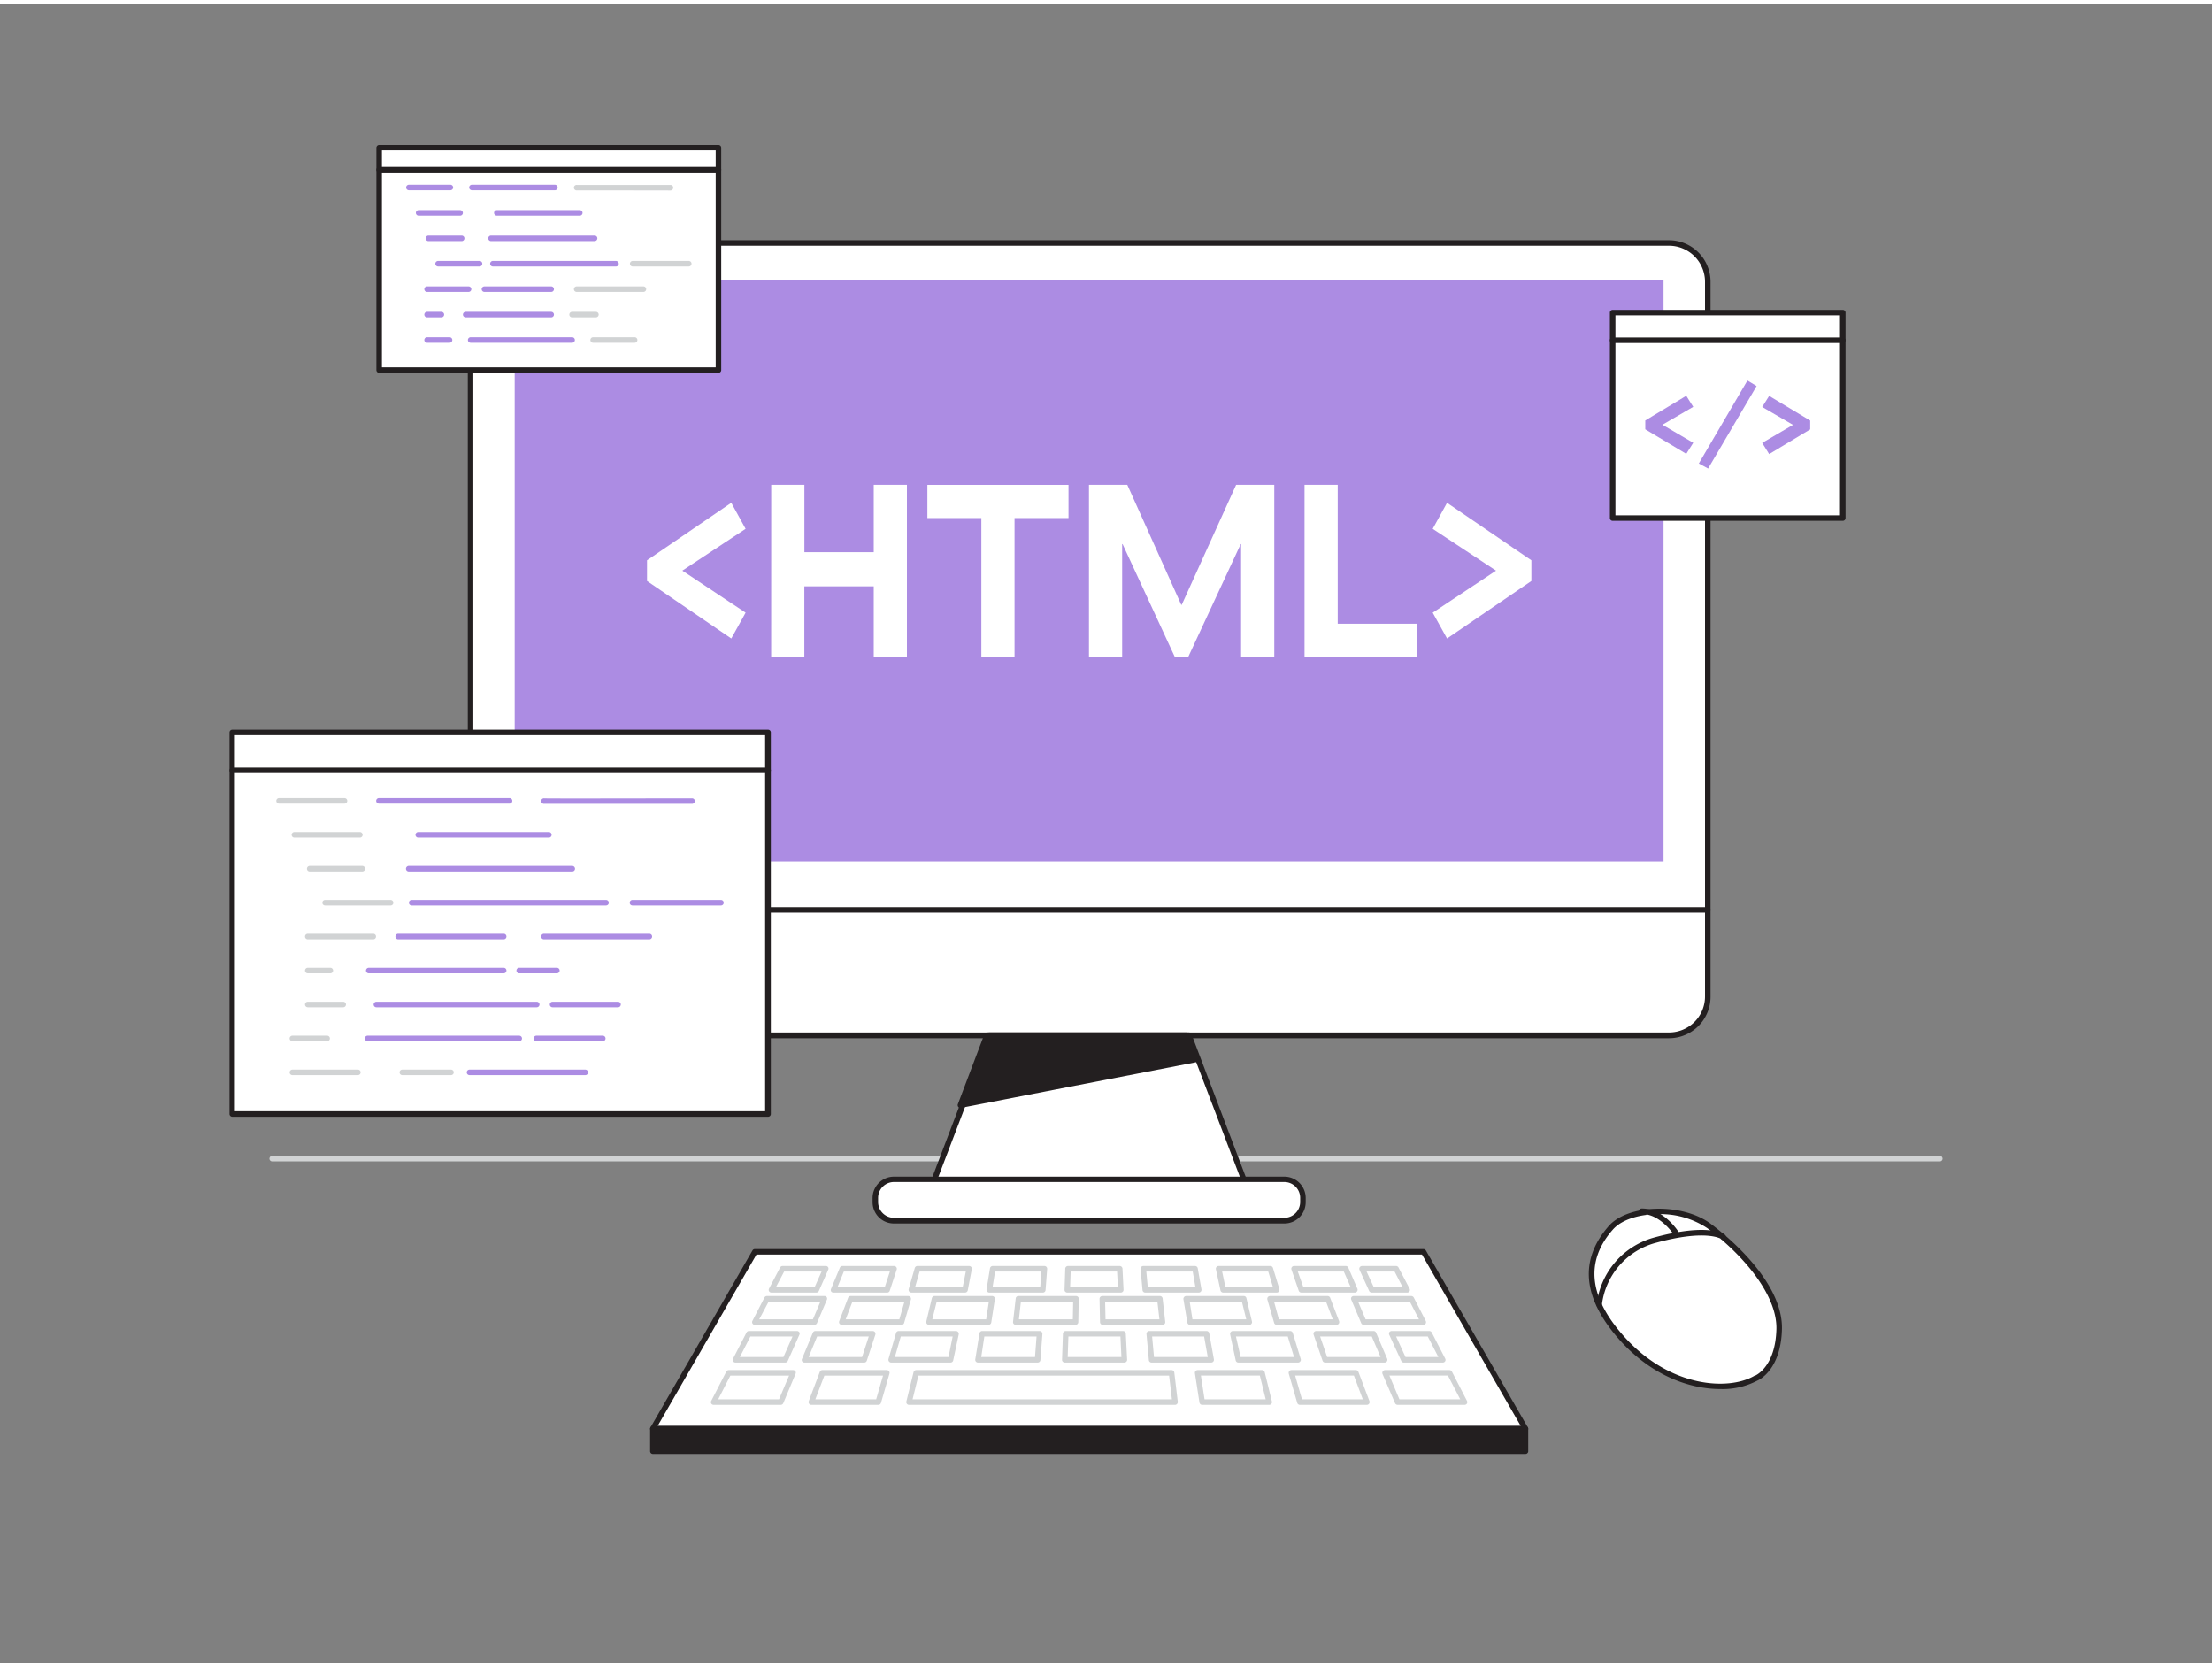 <svg id="_180_code_html_flatline" data-name="#180_code_html_flatline" xmlns="http://www.w3.org/2000/svg" viewBox="0 0 400 300" width="406" height="306" class="illustration styles_illustrationTablet__1DWOa"><rect x="0" y="0" width="400" height="300" fill="#808080" stroke="none"/><path d="M350.78,209.27H49.22a.5.5,0,0,1-.5-.5.51.51,0,0,1,.5-.5H350.78a.51.51,0,0,1,.5.5A.5.5,0,0,1,350.78,209.27Z" fill="#d1d3d4"></path><rect x="85.09" y="43.2" width="223.73" height="143.26" rx="7" fill="#fff"></rect><path d="M301.81,187H92.09a7.5,7.5,0,0,1-7.5-7.5V50.21a7.51,7.51,0,0,1,7.5-7.51H301.81a7.52,7.52,0,0,1,7.51,7.51V179.46A7.51,7.51,0,0,1,301.81,187ZM92.09,43.7a6.51,6.51,0,0,0-6.5,6.51V179.46a6.5,6.5,0,0,0,6.5,6.5H301.81a6.51,6.51,0,0,0,6.51-6.5V50.21a6.52,6.52,0,0,0-6.51-6.51Z" fill="#231f20"></path><path d="M308.82,164.3H85.09a.5.5,0,0,1-.5-.5.5.5,0,0,1,.5-.5H308.82a.51.51,0,0,1,.5.5A.5.5,0,0,1,308.82,164.3Z" fill="#231f20"></path><polygon points="225.55 214.16 168.36 214.16 178.9 186.46 215 186.46 225.55 214.16" fill="#fff"></polygon><path d="M225.55,214.66H168.36a.5.5,0,0,1-.47-.68l10.54-27.69a.51.51,0,0,1,.47-.33H215a.5.5,0,0,1,.47.33L226,214a.5.5,0,0,1,0,.46A.49.49,0,0,1,225.55,214.66Zm-56.47-1h55.74L214.66,187H179.25Z" fill="#231f20"></path><rect x="158.29" y="212.53" width="77.31" height="7.47" rx="3.35" fill="#fff"></rect><path d="M232.25,220.5h-70.6a3.85,3.85,0,0,1-3.86-3.85v-.76a3.86,3.86,0,0,1,3.86-3.86h70.6a3.86,3.86,0,0,1,3.86,3.86v.76A3.85,3.85,0,0,1,232.25,220.5ZM161.65,213a2.87,2.87,0,0,0-2.86,2.86v.76a2.86,2.86,0,0,0,2.86,2.85h70.6a2.86,2.86,0,0,0,2.86-2.85v-.76a2.86,2.86,0,0,0-2.86-2.86Z" fill="#231f20"></path><rect x="93.07" y="49.95" width="207.75" height="105.08" fill="#ac8ce3"></rect><path d="M117,104.32v-3.74l15.24-10.4,2.59,4.71-11.44,7.56,11.44,7.6-2.59,4.67Z" fill="#fff"></path><path d="M139.46,86.93h6V99.11H158V86.93h6v31.12h-6V105.29H145.45v12.76h-6Z" fill="#fff"></path><path d="M177.46,92.94H167.7v-6h25.52v6h-9.76v25.11h-6Z" fill="#fff"></path><path d="M196.92,86.93h6.93l9.76,21.7h.08l9.84-21.7h6.9v31.12h-6V97.65h-.07l-9.49,20.4h-2.43L203,97.65h-.08v20.4h-6Z" fill="#fff"></path><path d="M235.9,86.93h6v25.12h14.27v6H235.9Z" fill="#fff"></path><path d="M259.08,110.05l11.45-7.6-11.45-7.56,2.59-4.71,15.25,10.4v3.74l-15.25,10.4Z" fill="#fff"></path><polygon points="173.68 199.11 216.26 190.84 214.6 186.46 178.5 186.46 173.68 199.11" fill="#231f20"></polygon><path d="M173.68,199.61a.49.49,0,0,1-.38-.18.51.51,0,0,1-.09-.5L178,186.29a.5.5,0,0,1,.47-.33h36.1a.51.51,0,0,1,.47.33l1.66,4.37a.5.5,0,0,1-.37.67l-42.58,8.27ZM178.84,187l-4.37,11.49,41.11-8-1.33-3.5Z" fill="#231f20"></path><path d="M317.52,248.47s4-1.59,4.21-8.88-7.66-14.94-12.71-18.68-14.48-3.36-17.75.37-6.53,10.28,1.87,19.81S312.57,251.36,317.52,248.47Z" fill="#fff"></path><path d="M311.09,250.44c-5.47,0-12.46-2.38-18.32-9-6.59-7.47-7.22-14.35-1.87-20.47,3.49-4,13.31-4.23,18.42-.44,2.19,1.62,13.13,10.19,12.91,19.09-.19,7.23-4,9.11-4.48,9.31A13.47,13.47,0,0,1,311.09,250.44Zm-11.15-31.63c-3.41,0-6.66.94-8.29,2.8-5,5.68-4.34,12.12,1.87,19.14,8.4,9.53,19.14,10,23.75,7.28l.07,0c.15-.06,3.71-1.6,3.89-8.42.16-6.52-6.63-13.92-12.51-18.27A15.26,15.26,0,0,0,299.94,218.81Z" fill="#231f20"></path><path d="M289.17,235.25a13.65,13.65,0,0,1,10.23-11.72c9.62-2.62,12.19-.57,12.19-.57" fill="#fff"></path><path d="M289.18,235.75h0a.5.5,0,0,1-.46-.53A14.25,14.25,0,0,1,299.27,223c9.76-2.65,12.52-.56,12.63-.47a.5.5,0,0,1-.62.79s-2.62-1.83-11.75.65a13.24,13.24,0,0,0-9.86,11.27A.49.49,0,0,1,289.18,235.75Z" fill="#231f20"></path><polygon points="275.85 257.63 118.06 257.63 136.5 225.67 257.4 225.67 275.85 257.63" fill="#fff"></polygon><path d="M275.85,258.12H118.06a.48.48,0,0,1-.43-.24.5.5,0,0,1,0-.5l18.44-32a.48.48,0,0,1,.43-.25H257.41a.5.5,0,0,1,.43.25l18.44,32a.5.5,0,0,1,0,.5A.51.51,0,0,1,275.85,258.12Zm-156.93-1H275l-17.86-31H136.79Z" fill="#231f20"></path><path d="M147.29,238.83h-10.8a.49.49,0,0,1-.42-.24.5.5,0,0,1,0-.49l2.17-4.21a.49.49,0,0,1,.44-.27h10.41a.5.5,0,0,1,.42.23.49.49,0,0,1,0,.47l-1.78,4.21A.51.51,0,0,1,147.29,238.83Zm-10-1H147l1.36-3.21H139Z" fill="#d1d3d4"></path><path d="M163,238.83H152.23a.53.53,0,0,1-.42-.21.5.5,0,0,1-.05-.46l1.6-4.21a.51.51,0,0,1,.47-.33h10.41a.51.51,0,0,1,.4.2.53.53,0,0,1,.08.44l-1.22,4.21A.48.48,0,0,1,163,238.83Zm-10.07-1h9.7l.93-3.21h-9.41Z" fill="#d1d3d4"></path><path d="M178.75,238.83H168a.51.51,0,0,1-.4-.19.51.51,0,0,1-.09-.43l1-4.21a.51.51,0,0,1,.49-.38h10.41a.5.5,0,0,1,.49.58l-.65,4.21A.51.51,0,0,1,178.75,238.83Zm-10.16-1h9.74l.49-3.21h-9.43Z" fill="#d1d3d4"></path><path d="M194.49,238.83h-10.8a.53.53,0,0,1-.38-.16.51.51,0,0,1-.12-.39l.48-4.21a.49.49,0,0,1,.49-.45h10.41a.51.51,0,0,1,.36.15.46.46,0,0,1,.14.36l-.08,4.21A.5.5,0,0,1,194.49,238.83Zm-10.24-1H194l.06-3.21h-9.45Z" fill="#d1d3d4"></path><path d="M210.22,238.83h-10.8a.49.49,0,0,1-.5-.49l-.09-4.21a.54.54,0,0,1,.14-.36.55.55,0,0,1,.36-.15h10.41a.5.5,0,0,1,.5.45l.47,4.21a.48.48,0,0,1-.49.55Zm-10.31-1h9.75l-.37-3.21h-9.45Z" fill="#d1d3d4"></path><path d="M226,238.83h-10.8a.49.49,0,0,1-.49-.42L214,234.2a.52.52,0,0,1,.5-.58h10.41a.49.49,0,0,1,.48.38l1,4.21a.48.48,0,0,1-.09.43A.49.49,0,0,1,226,238.83Zm-10.37-1h9.73l-.79-3.21h-9.44Z" fill="#d1d3d4"></path><path d="M241.68,238.83h-10.8a.49.49,0,0,1-.48-.36l-1.22-4.21a.53.53,0,0,1,.08-.44.54.54,0,0,1,.4-.2h10.42a.49.49,0,0,1,.46.33l1.61,4.21a.54.54,0,0,1-.06.46A.51.51,0,0,1,241.68,238.83Zm-10.42-1H241l-1.22-3.21h-9.4Z" fill="#d1d3d4"></path><path d="M257.41,238.83h-10.8a.51.51,0,0,1-.46-.3l-1.78-4.21a.49.49,0,0,1,0-.47.52.52,0,0,1,.42-.23h10.41a.52.52,0,0,1,.45.27l2.16,4.21a.5.5,0,0,1,0,.49A.51.51,0,0,1,257.41,238.83Zm-10.47-1h9.65l-1.65-3.21h-9.36Z" fill="#d1d3d4"></path><path d="M156.23,245.65H145.46a.52.52,0,0,1-.42-.23.47.47,0,0,1,0-.46l1.95-4.71a.5.5,0,0,1,.46-.31h10.36a.52.52,0,0,1,.41.21.52.52,0,0,1,.07.45l-1.54,4.7A.5.5,0,0,1,156.23,245.65Zm-10-1h9.66l1.21-3.71h-9.34Z" fill="#d1d3d4"></path><path d="M142,245.65h-9a.5.5,0,0,1-.43-.24.5.5,0,0,1,0-.49l2.42-4.7a.51.51,0,0,1,.45-.28h8.69a.5.5,0,0,1,.41.23.48.48,0,0,1,0,.48l-2.08,4.7A.5.5,0,0,1,142,245.65Zm-8.21-1h7.88l1.64-3.71h-7.62Z" fill="#d1d3d4"></path><path d="M171.93,245.65H161.16a.51.51,0,0,1-.49-.64l1.36-4.7a.5.5,0,0,1,.48-.37h10.37a.52.52,0,0,1,.49.6l-1,4.71A.5.5,0,0,1,171.93,245.65Zm-10.11-1h9.7l.75-3.71h-9.38Z" fill="#d1d3d4"></path><path d="M187.62,245.65H176.85a.49.49,0,0,1-.38-.18.49.49,0,0,1-.11-.4l.76-4.71a.5.5,0,0,1,.49-.42H188a.48.48,0,0,1,.36.16.5.5,0,0,1,.14.38l-.36,4.7A.5.5,0,0,1,187.62,245.65Zm-10.18-1h9.72l.28-3.71H178Z" fill="#d1d3d4"></path><path d="M203.32,245.65H192.55a.48.48,0,0,1-.36-.16.45.45,0,0,1-.14-.36l.16-4.7a.51.51,0,0,1,.5-.49h10.37a.5.5,0,0,1,.5.48l.24,4.7a.47.47,0,0,1-.14.37A.48.48,0,0,1,203.32,245.65Zm-10.25-1h9.72l-.18-3.71H193.2Z" fill="#d1d3d4"></path><path d="M219,245.65H208.24a.49.49,0,0,1-.49-.46l-.43-4.7a.45.45,0,0,1,.13-.38.47.47,0,0,1,.37-.17h10.36a.5.5,0,0,1,.49.42l.84,4.7a.48.48,0,0,1-.11.41A.49.49,0,0,1,219,245.65Zm-10.32-1h9.72l-.66-3.71h-9.4Z" fill="#d1d3d4"></path><path d="M234.71,245.65H223.94a.5.5,0,0,1-.49-.4l-1-4.7a.51.51,0,0,1,.49-.61h10.36a.5.5,0,0,1,.48.36l1.43,4.7a.46.46,0,0,1-.08.44A.49.49,0,0,1,234.71,245.65Zm-10.37-1H234l-1.13-3.71h-9.37Z" fill="#d1d3d4"></path><path d="M250.41,245.65H239.63a.51.51,0,0,1-.47-.34l-1.61-4.7a.5.5,0,0,1,.06-.46.52.52,0,0,1,.41-.21h10.37a.48.48,0,0,1,.45.31l2,4.7a.5.5,0,0,1-.46.7Zm-10.42-1h9.66l-1.59-3.71h-9.34Z" fill="#d1d3d4"></path><path d="M260.92,245.65h-7.08a.49.49,0,0,1-.45-.3l-2.16-4.7a.51.51,0,0,1,0-.48.54.54,0,0,1,.43-.23h6.81a.51.51,0,0,1,.44.28l2.42,4.7a.48.48,0,0,1,0,.49A.49.49,0,0,1,260.92,245.65Zm-6.76-1h5.94l-1.91-3.71h-5.73Z" fill="#d1d3d4"></path><path d="M160.38,233H150.7a.48.48,0,0,1-.41-.22.49.49,0,0,1,0-.47l1.58-3.81a.5.5,0,0,1,.46-.31h9.35a.49.49,0,0,1,.4.21.47.47,0,0,1,.07.44l-1.25,3.81A.49.49,0,0,1,160.38,233Zm-8.93-1H160l.92-2.81h-8.33Z" fill="#d1d3d4"></path><path d="M147.61,233H139.5a.5.5,0,0,1-.43-.24.5.5,0,0,1,0-.49l2-3.81a.48.48,0,0,1,.44-.27h7.83a.48.48,0,0,1,.42.23.49.49,0,0,1,0,.47l-1.68,3.81A.51.51,0,0,1,147.61,233Zm-7.29-1h7l1.25-2.81h-6.77Z" fill="#d1d3d4"></path><path d="M174.48,233H164.8a.52.52,0,0,1-.4-.2.53.53,0,0,1-.08-.44l1.1-3.81a.5.5,0,0,1,.48-.36h9.34a.52.52,0,0,1,.39.18.49.49,0,0,1,.1.42L175,232.6A.51.51,0,0,1,174.48,233Zm-9-1h8.61l.56-2.81h-8.36Z" fill="#d1d3d4"></path><path d="M188.58,233H178.9a.52.52,0,0,1-.5-.58l.62-3.81a.5.5,0,0,1,.49-.42h9.35a.5.5,0,0,1,.5.54l-.29,3.81A.49.49,0,0,1,188.58,233Zm-9.09-1h8.62l.21-2.81h-8.38Z" fill="#d1d3d4"></path><path d="M202.67,233H193a.51.51,0,0,1-.36-.15.47.47,0,0,1-.14-.37l.13-3.81a.5.5,0,0,1,.5-.48h9.35a.51.51,0,0,1,.5.47l.19,3.81a.5.5,0,0,1-.13.37A.52.52,0,0,1,202.67,233Zm-9.16-1h8.64l-.15-2.81h-8.39Z" fill="#d1d3d4"></path><path d="M216.77,233h-9.68a.49.49,0,0,1-.49-.46l-.35-3.81a.49.49,0,0,1,.13-.38.51.51,0,0,1,.37-.16h9.34a.5.5,0,0,1,.5.41l.67,3.81a.47.47,0,0,1-.11.41A.49.49,0,0,1,216.77,233Zm-9.22-1h8.62l-.49-2.81h-8.39Z" fill="#d1d3d4"></path><path d="M230.87,233h-9.68a.51.51,0,0,1-.49-.4l-.82-3.8a.48.48,0,0,1,.09-.42.51.51,0,0,1,.39-.19h9.35a.5.5,0,0,1,.48.35l1.16,3.81a.55.55,0,0,1-.08.45A.51.51,0,0,1,230.87,233Zm-9.28-1h8.6l-.85-2.81H221Z" fill="#d1d3d4"></path><path d="M245,233h-9.68a.51.51,0,0,1-.47-.34l-1.31-3.81a.51.51,0,0,1,.06-.45.52.52,0,0,1,.41-.21h9.35a.51.51,0,0,1,.46.3l1.64,3.81a.49.49,0,0,1-.05.47A.5.5,0,0,1,245,233Zm-9.32-1h8.56L243,229.19h-8.32Z" fill="#d1d3d4"></path><path d="M254.41,233h-6.36a.51.51,0,0,1-.46-.29l-1.74-3.81a.5.5,0,0,1,.45-.71h6.14a.5.5,0,0,1,.45.27l2,3.81a.5.5,0,0,1,0,.49A.49.49,0,0,1,254.41,233Zm-6-1h5.22l-1.45-2.81h-5.06Z" fill="#d1d3d4"></path><path d="M141.17,253.3H129.05a.5.5,0,0,1-.43-.24.5.5,0,0,1,0-.49l2.72-5.29a.52.52,0,0,1,.45-.27h11.64a.52.52,0,0,1,.42.23.49.49,0,0,1,0,.47L141.64,253A.51.51,0,0,1,141.17,253.3Zm-11.3-1h11l1.82-4.29H132.07Z" fill="#d1d3d4"></path><path d="M158.84,253.3H146.71a.5.5,0,0,1-.41-.22.5.5,0,0,1-.05-.46l2-5.29a.5.5,0,0,1,.47-.32h11.64a.51.51,0,0,1,.4.2.47.47,0,0,1,.08.44l-1.53,5.29A.5.5,0,0,1,158.84,253.3Zm-11.4-1h11l1.24-4.29H149.07Z" fill="#d1d3d4"></path><path d="M212.48,253.3h-48.1a.49.49,0,0,1-.39-.19.51.51,0,0,1-.09-.43l1.3-5.29a.51.51,0,0,1,.49-.38h46.17a.49.49,0,0,1,.49.44l.63,5.29a.5.5,0,0,1-.13.39A.48.48,0,0,1,212.48,253.3Zm-47.46-1h46.9l-.51-4.29H166.08Z" fill="#d1d3d4"></path><path d="M229.52,253.3H217.39a.5.5,0,0,1-.49-.42l-.82-5.29a.49.49,0,0,1,.11-.4.51.51,0,0,1,.38-.18h11.64a.51.51,0,0,1,.49.38l1.3,5.29a.48.48,0,0,1-.09.43A.49.49,0,0,1,229.52,253.3Zm-11.7-1h11.06L227.82,248H217.16Z" fill="#d1d3d4"></path><path d="M247.19,253.3H235.06a.5.5,0,0,1-.48-.36l-1.53-5.29a.53.53,0,0,1,.08-.44.54.54,0,0,1,.4-.2h11.64a.5.5,0,0,1,.47.32l2,5.29a.53.53,0,0,1-.06.46A.49.49,0,0,1,247.19,253.3Zm-11.75-1h11L244.83,248H234.2Z" fill="#d1d3d4"></path><path d="M264.86,253.3H252.73a.51.51,0,0,1-.46-.3L250,247.71a.49.49,0,0,1,.05-.47.5.5,0,0,1,.41-.23h11.65a.52.52,0,0,1,.44.27l2.72,5.29a.5.5,0,0,1,0,.49A.52.52,0,0,1,264.86,253.3Zm-11.8-1h11L261.83,248H251.25Z" fill="#d1d3d4"></path><rect x="118.06" y="257.62" width="157.79" height="4.06" fill="#231f20"></rect><path d="M275.85,262.18H118.06a.5.5,0,0,1-.5-.5v-4.06a.5.5,0,0,1,.5-.5H275.85a.51.51,0,0,1,.5.5v4.06A.5.5,0,0,1,275.85,262.18Zm-157.29-1H275.35v-3.06H118.56Z" fill="#231f20"></path><path d="M303.06,222.2s-2.53-4-6.2-3.91" fill="#fff"></path><path d="M303.06,222.7a.49.49,0,0,1-.42-.23s-2.41-3.68-5.71-3.68h-.06a.5.5,0,0,1-.5-.5.49.49,0,0,1,.49-.5h.07c3.85,0,6.44,4,6.55,4.14a.5.5,0,0,1-.15.69A.53.53,0,0,1,303.06,222.7Z" fill="#231f20"></path><rect x="41.97" y="131.73" width="96.9" height="68.97" fill="#fff"></rect><path d="M138.86,201.2H42a.5.5,0,0,1-.5-.5v-69a.5.5,0,0,1,.5-.5h96.89a.5.5,0,0,1,.5.5v69A.5.5,0,0,1,138.86,201.2Zm-96.39-1h95.89v-68H42.47Z" fill="#231f20"></path><path d="M138.86,139.05H42a.5.5,0,0,1-.5-.5.5.5,0,0,1,.5-.5h96.89a.5.5,0,0,1,.5.5A.5.5,0,0,1,138.86,139.05Z" fill="#231f20"></path><path d="M62.29,144.57H50.46a.5.5,0,0,1-.5-.5.5.5,0,0,1,.5-.5H62.29a.5.5,0,0,1,.5.5A.5.5,0,0,1,62.29,144.57Z" fill="#d1d3d4"></path><path d="M92.14,144.57H68.52a.51.51,0,0,1-.5-.5.5.5,0,0,1,.5-.5H92.14a.5.5,0,0,1,.5.5A.5.5,0,0,1,92.14,144.57Z" fill="#ac8ce3"></path><path d="M99.25,150.7H75.63a.5.5,0,0,1-.5-.5.51.51,0,0,1,.5-.5H99.25a.5.5,0,0,1,.5.5A.5.5,0,0,1,99.25,150.7Z" fill="#ac8ce3"></path><path d="M65.07,150.7H53.23a.5.5,0,0,1-.5-.5.51.51,0,0,1,.5-.5H65.07a.5.5,0,0,1,.5.5A.5.5,0,0,1,65.07,150.7Z" fill="#d1d3d4"></path><path d="M65.52,156.84H56a.5.5,0,0,1-.5-.5.51.51,0,0,1,.5-.5h9.51a.5.5,0,0,1,.5.5A.5.5,0,0,1,65.52,156.84Z" fill="#d1d3d4"></path><path d="M103.48,156.84H73.91a.5.5,0,0,1-.5-.5.51.51,0,0,1,.5-.5h29.57a.51.51,0,0,1,.5.5A.5.5,0,0,1,103.48,156.84Z" fill="#ac8ce3"></path><path d="M70.63,163H58.79a.5.5,0,0,1-.5-.5.5.5,0,0,1,.5-.5H70.63a.51.51,0,0,1,.5.5A.5.5,0,0,1,70.63,163Z" fill="#d1d3d4"></path><path d="M109.59,163H74.44a.5.5,0,0,1-.5-.5.5.5,0,0,1,.5-.5h35.15a.5.5,0,0,1,.5.5A.5.5,0,0,1,109.59,163Z" fill="#ac8ce3"></path><path d="M67.49,169.12H55.65a.5.5,0,0,1,0-1H67.49a.5.5,0,1,1,0,1Z" fill="#d1d3d4"></path><path d="M91.08,169.12H72a.5.5,0,1,1,0-1H91.08a.5.5,0,0,1,0,1Z" fill="#ac8ce3"></path><path d="M117.42,169.12H98.36a.5.5,0,0,1,0-1h19.06a.5.5,0,1,1,0,1Z" fill="#ac8ce3"></path><path d="M59.73,175.26H55.65a.5.5,0,0,1,0-1h4.08a.5.5,0,0,1,0,1Z" fill="#d1d3d4"></path><path d="M91.08,175.26H66.68a.5.5,0,0,1,0-1h24.4a.5.5,0,0,1,0,1Z" fill="#ac8ce3"></path><path d="M100.7,175.26H93.89a.5.5,0,1,1,0-1h6.81a.5.5,0,0,1,0,1Z" fill="#ac8ce3"></path><path d="M62.06,181.4H55.65a.51.51,0,0,1-.5-.5.5.5,0,0,1,.5-.5h6.41a.5.5,0,0,1,.5.5A.51.51,0,0,1,62.06,181.4Z" fill="#d1d3d4"></path><path d="M97.06,181.4h-29a.5.5,0,0,1-.5-.5.5.5,0,0,1,.5-.5h29a.5.5,0,0,1,.5.5A.51.51,0,0,1,97.06,181.4Z" fill="#ac8ce3"></path><path d="M111.76,181.4H99.92a.5.5,0,0,1-.5-.5.5.5,0,0,1,.5-.5h11.84a.5.5,0,0,1,.5.5A.51.51,0,0,1,111.76,181.4Z" fill="#ac8ce3"></path><path d="M59.15,187.54H52.87a.51.51,0,0,1-.5-.5.5.5,0,0,1,.5-.5h6.28a.5.5,0,0,1,.5.5A.5.5,0,0,1,59.15,187.54Z" fill="#d1d3d4"></path><path d="M93.89,187.54H66.47a.5.5,0,0,1-.5-.5.5.5,0,0,1,.5-.5H93.89a.5.5,0,0,1,.5.5A.5.5,0,0,1,93.89,187.54Z" fill="#ac8ce3"></path><path d="M64.71,193.67H52.87a.5.5,0,0,1-.5-.5.51.51,0,0,1,.5-.5H64.71a.5.5,0,0,1,.5.5A.5.5,0,0,1,64.71,193.67Z" fill="#d1d3d4"></path><path d="M130.37,163h-16a.5.5,0,0,1-.5-.5.5.5,0,0,1,.5-.5h16a.5.5,0,0,1,.5.5A.5.5,0,0,1,130.37,163Z" fill="#ac8ce3"></path><path d="M106.33,144.6c-4.56,0-7.92,0-8.07,0a.51.51,0,0,1-.39-.6.51.51,0,0,1,.56-.39c.77.05,19.53,0,26.72,0h0a.5.5,0,0,1,.5.49.51.51,0,0,1-.5.51Z" fill="#ac8ce3"></path><path d="M109,187.54h-12a.5.5,0,0,1-.5-.5.5.5,0,0,1,.5-.5h12a.5.5,0,0,1,.5.5A.5.5,0,0,1,109,187.54Z" fill="#ac8ce3"></path><path d="M81.55,193.67h-8.8a.5.5,0,0,1-.5-.5.5.5,0,0,1,.5-.5h8.8a.5.5,0,0,1,.5.5A.5.5,0,0,1,81.55,193.67Z" fill="#d1d3d4"></path><path d="M105.84,193.67H84.9a.5.5,0,0,1-.5-.5.5.5,0,0,1,.5-.5h20.94a.51.51,0,0,1,.5.5A.5.5,0,0,1,105.84,193.67Z" fill="#ac8ce3"></path><rect x="291.62" y="55.79" width="41.61" height="37.15" fill="#fff"></rect><path d="M333.23,93.44H291.62a.5.5,0,0,1-.5-.5V55.79a.51.51,0,0,1,.5-.5h41.61a.5.5,0,0,1,.5.5V92.94A.5.5,0,0,1,333.23,93.44Zm-41.11-1h40.61V56.29H292.12Z" fill="#231f20"></path><path d="M333.23,61.29H291.62a.51.51,0,0,1-.5-.5.5.5,0,0,1,.5-.5h41.61a.5.5,0,0,1,.5.5A.5.5,0,0,1,333.23,61.29Z" fill="#231f20"></path><path d="M297.52,76.89v-1.6l7.41-4.46,1.26,2-5.57,3.24,5.57,3.26-1.26,2Z" fill="#ac8ce3"></path><path d="M307.2,83.07l8.79-15,1.66,1-8.77,14.92Z" fill="#ac8ce3"></path><path d="M318.66,79.35l5.57-3.26-5.57-3.24,1.26-2,7.42,4.46v1.6l-7.42,4.46Z" fill="#ac8ce3"></path><rect x="68.56" y="25.97" width="61.36" height="40.21" fill="#fff"></rect><path d="M129.92,66.68H68.56a.5.5,0,0,1-.5-.5V26a.51.51,0,0,1,.5-.5h61.36a.5.5,0,0,1,.5.5V66.18A.5.5,0,0,1,129.92,66.68Zm-60.86-1h60.36V26.47H69.06Z" fill="#231f20"></path><path d="M129.92,30.45H68.56a.5.5,0,0,1,0-1h61.36a.5.5,0,0,1,0,1Z" fill="#231f20"></path><path d="M81.44,33.67h-7.5a.5.5,0,0,1-.5-.5.5.5,0,0,1,.5-.5h7.5a.5.5,0,0,1,.5.5A.51.51,0,0,1,81.44,33.67Z" fill="#ac8ce3"></path><path d="M100.34,33.67h-15a.51.51,0,0,1-.5-.5.5.5,0,0,1,.5-.5h15a.5.5,0,0,1,.5.5A.5.5,0,0,1,100.34,33.67Z" fill="#ac8ce3"></path><path d="M104.84,38.26h-15a.5.5,0,0,1-.5-.5.51.51,0,0,1,.5-.5h15a.5.5,0,0,1,.5.5A.5.5,0,0,1,104.84,38.26Z" fill="#ac8ce3"></path><path d="M83.2,38.26H75.7a.5.5,0,0,1-.5-.5.5.5,0,0,1,.5-.5h7.5a.51.51,0,0,1,.5.5A.5.5,0,0,1,83.2,38.26Z" fill="#ac8ce3"></path><path d="M83.48,42.86h-6a.5.5,0,0,1-.5-.5.5.5,0,0,1,.5-.5h6a.5.5,0,0,1,.5.5A.5.5,0,0,1,83.48,42.86Z" fill="#ac8ce3"></path><path d="M107.52,42.86H88.79a.51.51,0,0,1-.5-.5.5.5,0,0,1,.5-.5h18.73a.5.5,0,0,1,.5.5A.51.51,0,0,1,107.52,42.86Z" fill="#ac8ce3"></path><path d="M86.71,47.45H79.22a.5.5,0,0,1-.5-.5.5.5,0,0,1,.5-.5h7.49a.5.5,0,0,1,.5.5A.5.5,0,0,1,86.71,47.45Z" fill="#ac8ce3"></path><path d="M111.39,47.45H89.13a.5.5,0,0,1-.5-.5.5.5,0,0,1,.5-.5h22.26a.51.51,0,0,1,.5.5A.5.5,0,0,1,111.39,47.45Z" fill="#ac8ce3"></path><path d="M84.73,52.05h-7.5a.5.5,0,0,1,0-1h7.5a.5.5,0,0,1,0,1Z" fill="#ac8ce3"></path><path d="M99.67,52.05H87.6a.5.5,0,0,1,0-1H99.67a.5.5,0,0,1,0,1Z" fill="#ac8ce3"></path><path d="M116.35,52.05H104.28a.5.5,0,0,1,0-1h12.07a.5.5,0,0,1,0,1Z" fill="#d1d3d4"></path><path d="M79.81,56.65H77.23a.5.5,0,0,1-.5-.5.5.5,0,0,1,.5-.5h2.58a.5.5,0,0,1,.5.5A.5.5,0,0,1,79.81,56.65Z" fill="#ac8ce3"></path><path d="M99.67,56.65H84.21a.51.51,0,0,1-.5-.5.5.5,0,0,1,.5-.5H99.67a.5.5,0,0,1,.5.5A.5.5,0,0,1,99.67,56.65Z" fill="#ac8ce3"></path><path d="M107.76,56.65h-4.31a.5.5,0,0,1-.5-.5.5.5,0,0,1,.5-.5h4.31a.5.5,0,0,1,.5.5A.51.51,0,0,1,107.76,56.65Z" fill="#d1d3d4"></path><path d="M81.29,61.24H77.23a.5.5,0,0,1,0-1h4.06a.5.5,0,0,1,0,1Z" fill="#ac8ce3"></path><path d="M103.45,61.24H85.11a.5.5,0,0,1,0-1h18.34a.5.5,0,0,1,0,1Z" fill="#ac8ce3"></path><path d="M114.76,61.24h-7.5a.5.5,0,0,1,0-1h7.5a.5.5,0,0,1,0,1Z" fill="#d1d3d4"></path><path d="M124.55,47.45H114.41a.5.5,0,0,1-.5-.5.51.51,0,0,1,.5-.5h10.14a.5.5,0,0,1,.5.5A.5.5,0,0,1,124.55,47.45Z" fill="#d1d3d4"></path><path d="M109.42,33.69c-5.11,0-5.21,0-5.26,0a.51.51,0,0,1-.37-.6.49.49,0,0,1,.55-.38c.56,0,10.39,0,16.9,0h0a.49.49,0,0,1,.5.49.51.51,0,0,1-.5.51Z" fill="#d1d3d4"></path></svg>